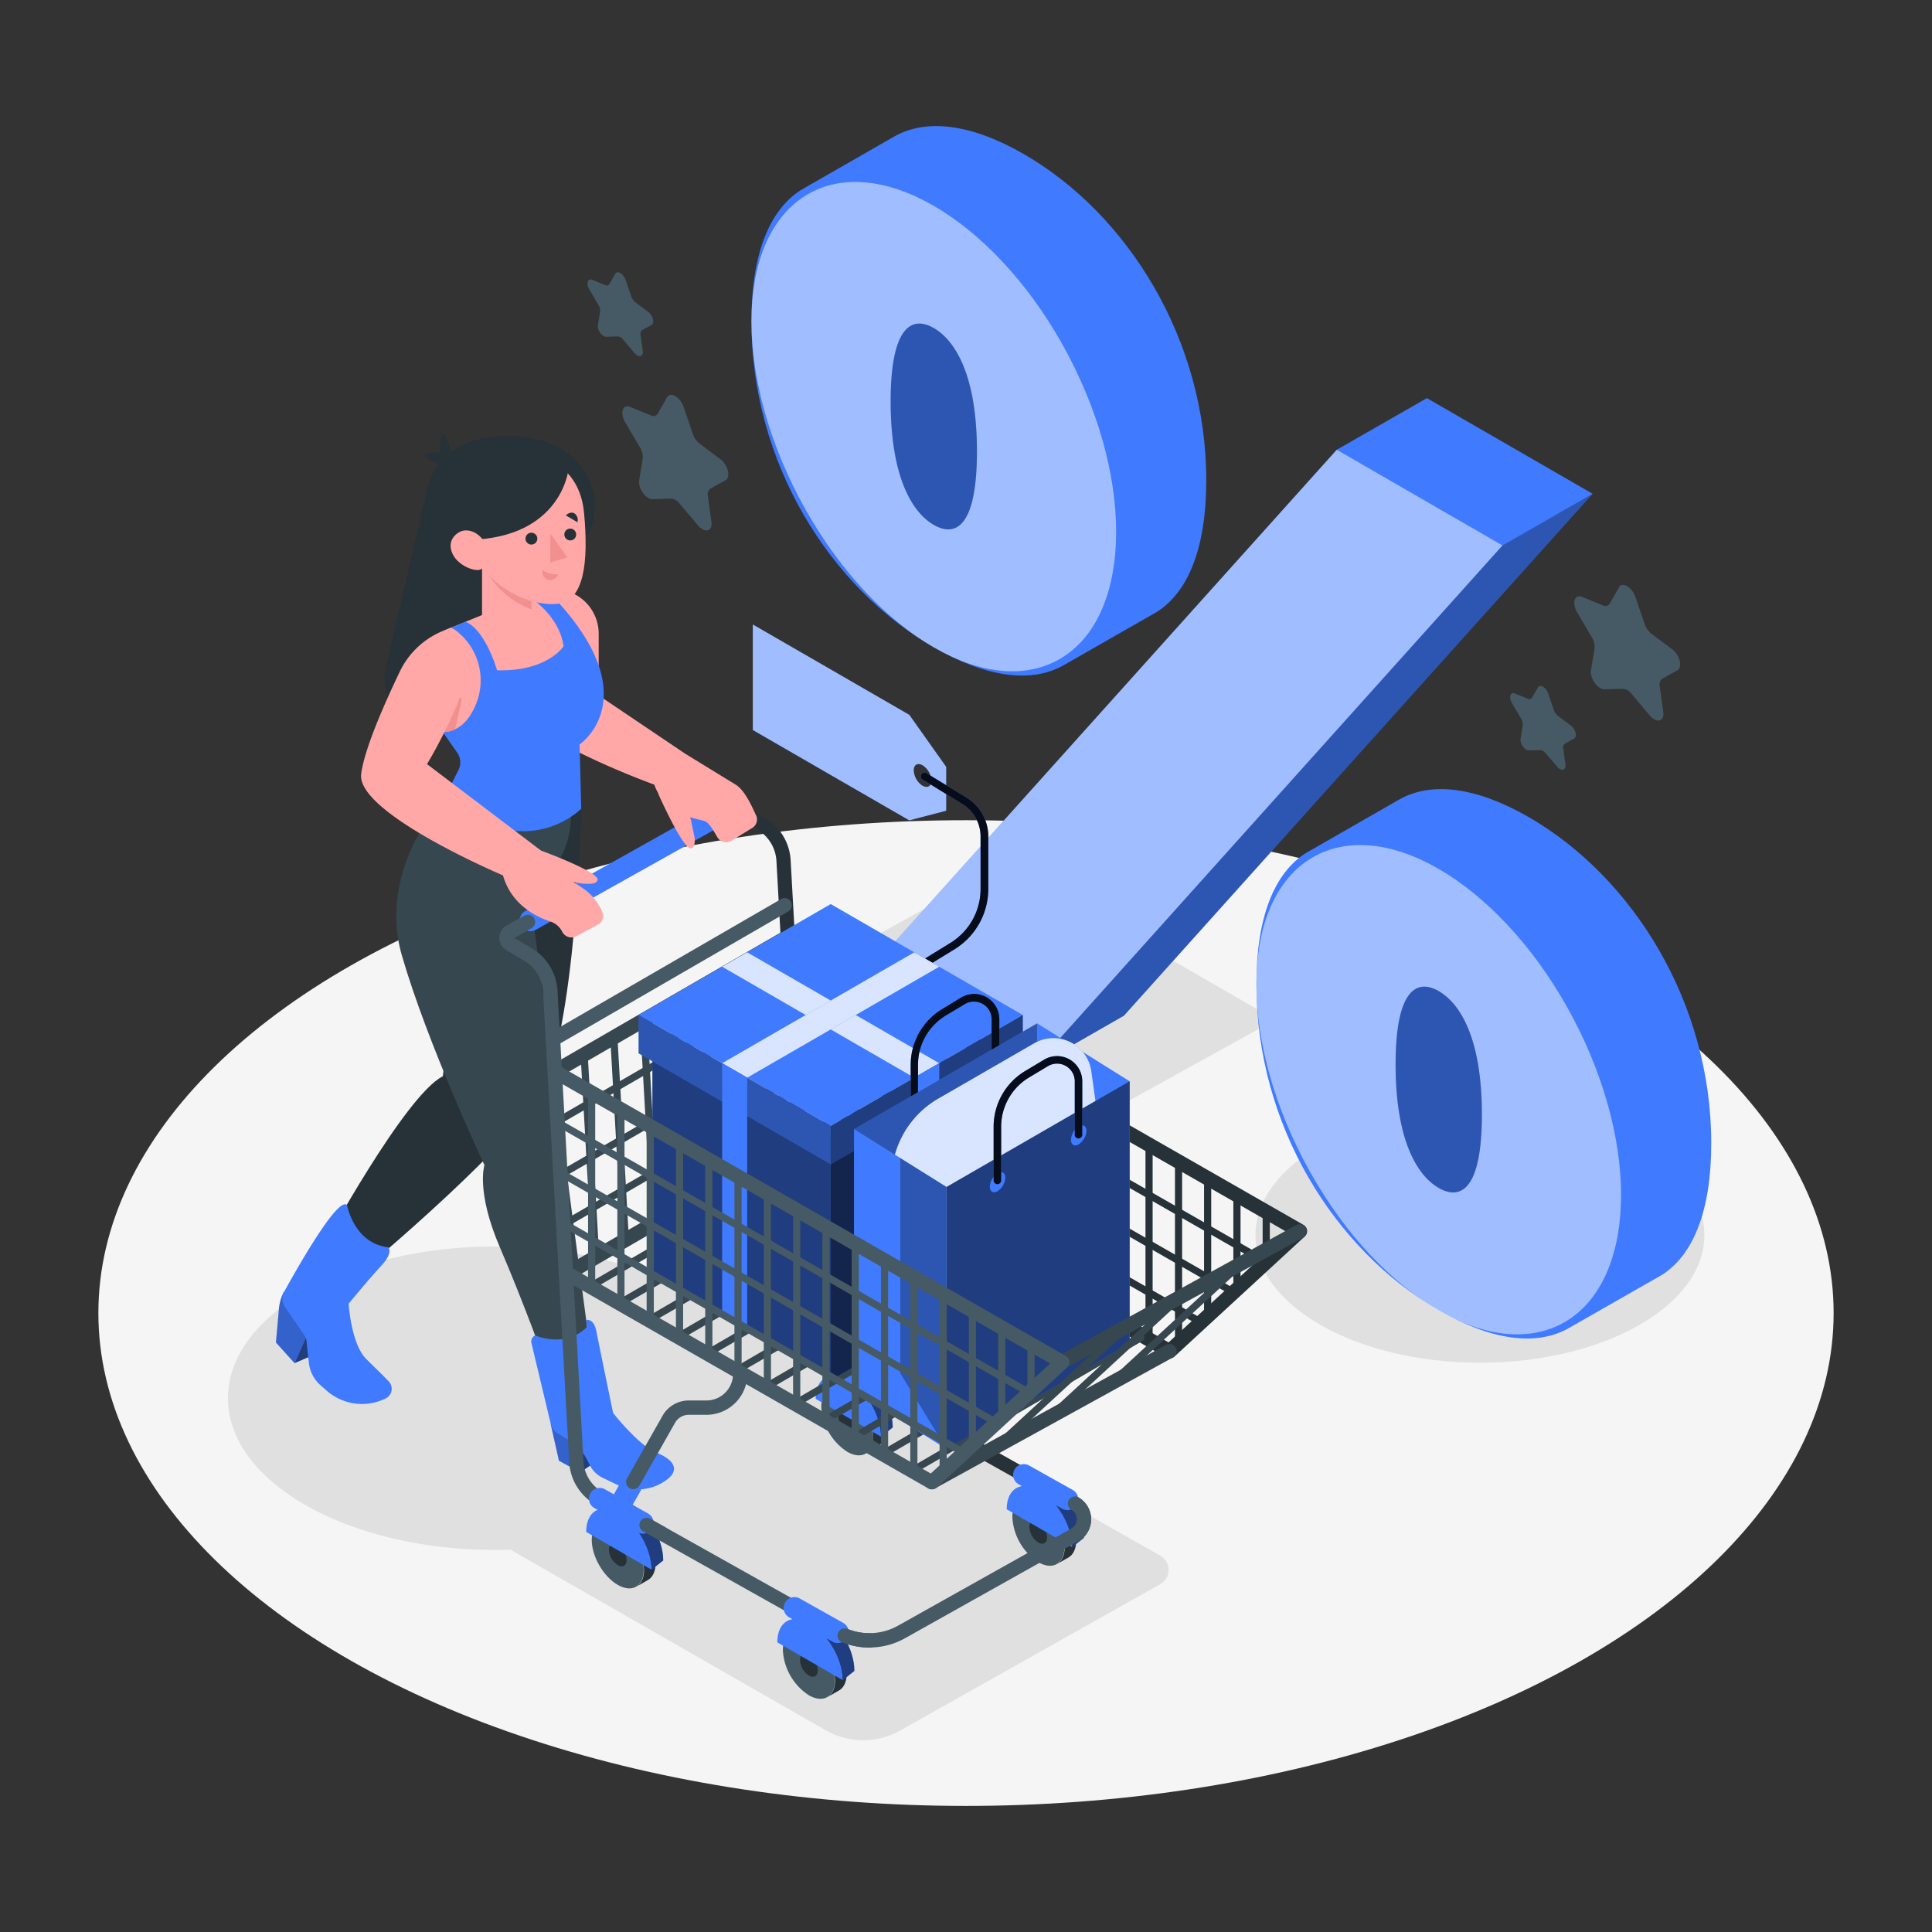 <svg xmlns="http://www.w3.org/2000/svg" viewBox="0 0 500 500"><rect x="0" y="0" width="500" height="500" fill="#333333" stroke="none"/><g id="freepik--Floor--inject-132"><ellipse cx="250" cy="339.82" rx="224.54" ry="127.55" style="fill:#f5f5f5"></ellipse></g><g id="freepik--Shadows--inject-132"><polygon points="202.84 255.35 260.24 223.59 330.05 263.9 272.66 295.66 202.84 255.35" style="fill:#e0e0e0"></polygon><ellipse cx="383" cy="319.67" rx="58.09" ry="33" style="fill:#e0e0e0"></ellipse><path d="M300.26,402.59,178.59,333.51l-1.27.74c-12.53-7.2-29.92-11.66-49.15-11.66C90,322.59,59,340.17,59,361.86S90,401.13,128.17,401.13c1.32,0,2.64,0,3.94-.07l81.57,46.73a19.51,19.51,0,0,0,19.26.08L300.24,410A4.24,4.24,0,0,0,300.26,402.59Z" style="fill:#e0e0e0"></path></g><g id="freepik--Symbol--inject-132"><path d="M312.18,124.28C312.18,88,291.89,55.42,265,39.9c-13.52-7.81-25.36-9.39-33.81-4.43h0l-22.68,13h0c-.41.23-.82.47-1.22.73l.25-.17-.37.22h0c-7.94,5.13-12.7,16.31-12.7,33.88,0,36.62,20.3,68.85,47.19,84.38,13.51,7.8,25.35,9.46,33.8,4.54L298.28,159q.39-.21.78-.45l.4-.23v0C307.42,153.2,312.18,142,312.18,124.28Z" style="fill:#407BFF"></path><ellipse cx="241.66" cy="110.4" rx="39.41" ry="68.42" transform="translate(-23.63 124.81) rotate(-27.66)" style="fill:#fff;opacity:0.5"></ellipse><path d="M252.83,116.84c0-19.63-5.58-28.71-11.17-31.94s-11.16-.58-11.16,19,5.58,28.71,11.16,31.94S252.83,136.47,252.83,116.84Z" style="fill:#407BFF"></path><path d="M252.83,116.84c0-19.63-5.58-28.71-11.17-31.94s-11.16-.58-11.16,19,5.58,28.71,11.16,31.94S252.83,136.47,252.83,116.84Z" style="opacity:0.3"></path><path d="M442.87,295.87c0-36.33-20.3-68.85-47.2-84.38-13.51-7.8-25.36-9.39-33.8-4.43h0l-22.67,13h0q-.63.33-1.23.72l.25-.16-.37.21v0c-7.94,5.12-12.7,16.3-12.7,33.87,0,36.62,20.3,68.85,47.19,84.38,13.51,7.8,25.35,9.46,33.8,4.55L429,330.58l.78-.45.4-.23v0C438.1,324.79,442.87,313.6,442.87,295.87Z" style="fill:#407BFF"></path><ellipse cx="372.34" cy="281.99" rx="39.41" ry="68.42" transform="translate(-88.36 205.1) rotate(-27.66)" style="fill:#fff;opacity:0.5"></ellipse><path d="M383.51,288.43c0-19.63-5.58-28.71-11.17-31.93s-11.16-.59-11.16,19,5.58,28.72,11.16,31.94S383.51,308.07,383.51,288.43Z" style="fill:#407BFF"></path><path d="M383.51,288.43c0-19.63-5.58-28.71-11.17-31.93s-11.16-.59-11.16,19,5.58,28.72,11.16,31.94S383.51,308.07,383.51,288.43Z" style="opacity:0.3"></path><polygon points="369.28 103.04 345.95 116.4 224.66 251.47 267.55 276.23 290.87 262.86 412.16 127.79 369.28 103.04" style="fill:#407BFF"></polygon><polygon points="388.83 141.16 267.55 276.23 290.87 262.86 412.16 127.79 388.83 141.16" style="opacity:0.3"></polygon><polygon points="345.95 116.4 388.83 141.16 267.55 276.23 224.66 251.47 345.95 116.4" style="fill:#fff;opacity:0.5"></polygon></g><g id="freepik--Stars--inject-132"><path d="M176.91,105.29l2.39,7a5.41,5.41,0,0,0,1.8,2.55l5.33,4c2,1.46,2.75,4.69,1.33,5.47l-3.86,2.11a1.92,1.92,0,0,0-.69,2l.91,6.66c.33,2.45-1.71,3-3.47.91l-4.77-5.65a3.1,3.1,0,0,0-2.22-1.29l-4.78.14c-1.75.06-3.8-2.85-3.46-4.91l.91-5.61a4.56,4.56,0,0,0-.69-2.84l-3.86-6.57c-1.42-2.42-.64-4.75,1.32-3.94l5.34,2.18a1.32,1.32,0,0,0,1.8-.47l2.38-4.2C173.5,101.27,176,102.73,176.91,105.29Z" style="fill:#455a64"></path><path d="M423.24,154.48l2.39,7a5.51,5.51,0,0,0,1.79,2.55l5.34,4c2,1.46,2.74,4.7,1.33,5.47l-3.87,2.12a1.91,1.91,0,0,0-.68,2l.91,6.66c.33,2.45-1.72,3-3.47.91l-4.77-5.66a3.12,3.12,0,0,0-2.23-1.28l-4.77.14c-1.75,0-3.8-2.85-3.47-4.91l.92-5.61A4.56,4.56,0,0,0,412,165l-3.86-6.58c-1.42-2.41-.64-4.74,1.32-3.94l5.34,2.19a1.33,1.33,0,0,0,1.8-.47L419,152C419.83,150.46,422.36,151.92,423.24,154.48Z" style="fill:#455a64"></path><path d="M400.66,179.43l1.47,4.3a3.44,3.44,0,0,0,1.11,1.58l3.3,2.46c1.22.9,1.7,2.9.82,3.38L405,192.46a1.2,1.2,0,0,0-.43,1.27l.56,4.12c.21,1.51-1.06,1.84-2.14.56l-3-3.5a1.89,1.89,0,0,0-1.38-.79l-2.95.09c-1.08,0-2.35-1.77-2.14-3l.56-3.47a2.87,2.87,0,0,0-.42-1.76l-2.39-4.06c-.88-1.5-.4-2.94.82-2.44l3.3,1.35a.82.82,0,0,0,1.11-.29l1.48-2.6C398.55,176.94,400.11,177.85,400.66,179.43Z" style="fill:#455a64"></path><path d="M161.89,72.39l1.47,4.3a3.46,3.46,0,0,0,1.12,1.58l3.3,2.46c1.21.9,1.69,2.9.82,3.38l-2.39,1.31a1.18,1.18,0,0,0-.43,1.26l.57,4.12c.2,1.52-1.06,1.85-2.15.56l-2.95-3.49a1.93,1.93,0,0,0-1.37-.8l-3,.09c-1.08,0-2.35-1.76-2.14-3l.56-3.47a2.73,2.73,0,0,0-.42-1.76l-2.39-4.07c-.88-1.49-.39-2.93.82-2.43l3.3,1.35a.82.82,0,0,0,1.11-.29l1.48-2.61C159.78,69.9,161.35,70.8,161.89,72.39Z" style="fill:#455a64"></path></g><g id="freepik--Character--inject-132"><path d="M150.45,209.32s-1.34,58.58-10.9,74.19-49.31,48.37-49.31,48.37l-6.75-9.07s21.36-39.43,31.13-44.28L122.26,209Z" style="fill:#263238"></path><polygon points="76.22 352.77 81.46 350.52 79.19 346.2 76.22 352.77" style="fill:#407BFF"></polygon><path d="M73.51,334.24h0a11.86,11.86,0,0,0-1.32,4.47l-.78,8.73,4.81,5.33,3-6.57Z" style="fill:#407BFF"></path><polygon points="76.22 352.77 81.46 350.52 79.19 346.2 76.22 352.77" style="opacity:0.5;mix-blend-mode:overlay"></polygon><path d="M73.51,334.24h0a11.86,11.86,0,0,0-1.32,4.47l-.78,8.73,4.81,5.33,3-6.57Z" style="opacity:0.2;mix-blend-mode:overlay"></path><path d="M89.81,311.88s1.78,9.94,10.73,10.93c0,0,1.24,1.44-1.77,4.65s-8.53,9.92-8.53,9.92.57,10.46,4.63,14.41c2,2,4.11,4,5.69,5.66a2.79,2.79,0,0,1-.75,4.47h0a13.86,13.86,0,0,1-15.25-2l-1.63-1.43a9.07,9.07,0,0,1-3-5.85l-.7-6.42-5.49-8a3.76,3.76,0,0,1-.19-3.93C77,328,87.51,309.48,89.81,311.88Z" style="fill:#407BFF"></path><path d="M115.58,205.48S97.4,224.38,104,247.25s21.37,54.28,21.37,54.28-2.23,6.81,4,21.28,12,30.58,12,30.58,6,3.41,11.56-2.53L137.1,231.39s12.08-8.47,10.5-22.53Z" style="fill:#37474f"></path><polygon points="142.5 368.49 144.66 378.05 150.12 381.02 149.91 374.05 142.5 368.49" style="fill:#407BFF"></polygon><polygon points="142.5 368.49 144.66 378.05 150.12 381.02 149.91 374.05 142.5 368.49" style="opacity:0.2"></polygon><polygon points="150.12 381.02 152.87 379.21 149.91 374.05 150.12 381.02" style="fill:#407BFF"></polygon><polygon points="150.12 381.02 152.87 379.21 149.91 374.05 150.12 381.02" style="opacity:0.5"></polygon><path d="M138.47,345.58s7.69,3.52,13.47-2.17l-.26-1.8s2-.59,2.68,3,4.31,21.05,4.31,21.05S165.22,374.09,170,376s5.75,4.59,2.61,6.92l-.09.07a12.49,12.49,0,0,1-12.85,1.23l-3.71-1.77a7.21,7.21,0,0,1-3.35-3.35l-.45-.93a13.25,13.25,0,0,0-5.12-5.6l-2.74-1.64a3.87,3.87,0,0,1-1.76-2.4l-5-20.92a1.76,1.76,0,0,1,.94-2Z" style="fill:#407BFF"></path><path d="M144.32,278.73a1.86,1.86,0,0,1-.93-3.47L203,240.78a1.86,1.86,0,1,1,1.86,3.22l-59.57,34.48A1.93,1.93,0,0,1,144.32,278.73Z" style="fill:#37474f"></path><path d="M147.2,331.23a1.83,1.83,0,0,1-1.6-.93,1.86,1.86,0,0,1,.67-2.54l59.57-34.47a1.85,1.85,0,1,1,1.86,3.21L148.13,331A1.83,1.83,0,0,1,147.2,331.23Z" style="fill:#37474f"></path><path d="M144.11,291.24a.91.91,0,0,1-.8-.46.92.92,0,0,1,.34-1.27l60-34.72a.93.93,0,1,1,.93,1.61l-60,34.72A1,1,0,0,1,144.11,291.24Z" style="fill:#37474f"></path><path d="M145.8,304.54a.93.93,0,0,1-.47-1.73l60-34.72a.93.93,0,0,1,.93,1.61l-60,34.72A.93.93,0,0,1,145.8,304.54Z" style="fill:#37474f"></path><path d="M145.8,317.9a.93.93,0,0,1-.47-1.73l60-34.72a.93.93,0,0,1,.93,1.61l-60,34.72A.93.93,0,0,1,145.8,317.9Z" style="fill:#37474f"></path><path d="M200.28,300.08a.93.93,0,0,1-.93-.88l-3-52.93a.93.93,0,0,1,1.86-.11l3,52.94a.94.94,0,0,1-.88,1Z" style="fill:#37474f"></path><path d="M192.6,304.55a.93.93,0,0,1-.93-.87l-3-52.94a.93.93,0,1,1,1.85-.1l3,52.93a.92.92,0,0,1-.87,1Z" style="fill:#37474f"></path><path d="M184.91,309a.92.92,0,0,1-.92-.88l-3-52.93a.92.92,0,0,1,.87-1,.93.93,0,0,1,1,.87l3,52.94a.93.93,0,0,1-.87,1Z" style="fill:#37474f"></path><path d="M177.23,313.5a.93.93,0,0,1-.93-.87l-3-52.94a.93.93,0,1,1,1.85-.1l3,52.93a.93.93,0,0,1-.88,1Z" style="fill:#37474f"></path><path d="M169.55,318a.94.94,0,0,1-.93-.88l-3-52.94a.93.93,0,1,1,1.86-.1l3,52.94a.94.94,0,0,1-.88,1Z" style="fill:#37474f"></path><path d="M161.87,322.45a.93.93,0,0,1-.93-.88l-3-52.93a.93.93,0,0,1,1.86-.11l3,52.94a.93.93,0,0,1-.87,1Z" style="fill:#37474f"></path><path d="M154.18,326.93a.94.94,0,0,1-.92-.88l-3-52.94a.93.93,0,1,1,1.85-.1l3,52.94a.91.91,0,0,1-.87,1Z" style="fill:#37474f"></path><path d="M235.32,185l-40.48-23.37v27.3l40.48,23.37,9.54-2.49V198.46Zm3.45,18.38a5.1,5.1,0,0,1-2.3-4c0-1.47,1-2.06,2.3-1.33a5.07,5.07,0,0,1,2.3,4C241.07,203.48,240,204.07,238.77,203.34Z" style="fill:#407BFF"></path><path d="M235.32,185l-40.48-23.37v27.3l40.48,23.37,9.54-2.49V198.46Zm3.45,18.38a5.1,5.1,0,0,1-2.3-4c0-1.47,1-2.06,2.3-1.33a5.07,5.07,0,0,1,2.3,4C241.07,203.48,240,204.07,238.77,203.34Z" style="fill:#fff;opacity:0.5"></path><path d="M239.2,250.31a1,1,0,0,1-.51-1.81L246,244a16.4,16.4,0,0,0,7.77-13.88V216.45a9.85,9.85,0,0,0-4.68-8.35L239,201.89a1,1,0,1,1,1-1.66l10.16,6.21a11.81,11.81,0,0,1,5.61,10v13.67a18.36,18.36,0,0,1-8.7,15.54l-7.34,4.5A1,1,0,0,1,239.2,250.31Z" style="fill:#407BFF"></path><path d="M239.2,250.31a1,1,0,0,1-.51-1.81L246,244a16.4,16.4,0,0,0,7.77-13.88V216.45a9.85,9.85,0,0,0-4.68-8.35L239,201.89a1,1,0,1,1,1-1.66l10.16,6.21a11.81,11.81,0,0,1,5.61,10v13.67a18.36,18.36,0,0,1-8.7,15.54l-7.34,4.5A1,1,0,0,1,239.2,250.31Z" style="opacity:0.9"></path><path d="M226,371.85c0,4.29-3,6-6.72,3.88a14.85,14.85,0,0,1-6.73-11.65c0-4.29,3-6,6.73-3.88A14.87,14.87,0,0,1,226,371.85Z" style="fill:#455a64"></path><path d="M221.56,369.29c0,1.46-1,2.06-2.29,1.33a5.1,5.1,0,0,1-2.3-4c0-1.47,1-2.06,2.3-1.33A5.08,5.08,0,0,1,221.56,369.29Z" style="fill:#263238"></path><path d="M229.06,370.08a14.88,14.88,0,0,0-6.73-11.66c-2.65-1.53-4.93-1.07-6,.87a6.09,6.09,0,0,1,3,.91A14.87,14.87,0,0,1,226,371.85c0,2.12-.74,3.61-1.93,4.32l2.93-1.68h0C228.26,373.81,229.06,372.28,229.06,370.08Z" style="fill:#263238"></path><path d="M219.56,357.14c-4.68-2.71-8.47-.52-8.47,4.88L228,371.8C228,366.4,224.23,359.84,219.56,357.14Z" style="fill:#407BFF"></path><path d="M222.6,354.76c-3.44-2-6.39-1.32-7.72,1.3a7,7,0,0,1,4.68,1.08c4.67,2.7,8.47,9.26,8.47,14.66l3-2.37C231.07,364,227.28,357.46,222.6,354.76Z" style="fill:#407BFF"></path><path d="M222.6,354.76c-3.44-2-6.39-1.32-7.72,1.3a7,7,0,0,1,4.68,1.08c4.67,2.7,8.47,9.26,8.47,14.66l3-2.37C231.07,364,227.28,357.46,222.6,354.76Z" style="opacity:0.5"></path><path d="M275.46,400.43c0,4.29-3,6-6.73,3.88A14.85,14.85,0,0,1,262,392.66c0-4.29,3-6,6.73-3.88A14.88,14.88,0,0,1,275.46,400.43Z" style="fill:#455a64"></path><path d="M271,397.87c0,1.46-1,2.06-2.3,1.33a5.1,5.1,0,0,1-2.3-4c0-1.47,1-2.06,2.3-1.33A5.07,5.07,0,0,1,271,397.87Z" style="fill:#263238"></path><path d="M278.52,398.66A14.9,14.9,0,0,0,271.8,387c-2.65-1.53-4.94-1.07-6,.87a6.09,6.09,0,0,1,3,.91,14.88,14.88,0,0,1,6.73,11.65c0,2.12-.74,3.61-1.93,4.32l2.92-1.68h0C277.72,402.39,278.52,400.86,278.52,398.66Z" style="fill:#263238"></path><path d="M269,385.72c-4.68-2.71-8.47-.52-8.47,4.88l16.94,9.78C277.49,395,273.7,388.42,269,385.72Z" style="fill:#407BFF"></path><path d="M272.06,383.34c-3.43-2-6.39-1.32-7.71,1.3a6.92,6.92,0,0,1,4.67,1.08c4.68,2.7,8.47,9.26,8.47,14.66l3-2.37C280.53,392.6,276.74,386,272.06,383.34Z" style="fill:#407BFF"></path><path d="M272.06,383.34c-3.43-2-6.39-1.32-7.71,1.3a6.92,6.92,0,0,1,4.67,1.08c4.68,2.7,8.47,9.26,8.47,14.66l3-2.37C280.53,392.6,276.74,386,272.06,383.34Z" style="opacity:0.5"></path><path d="M216.06,434.86c0,4.29-3,6-6.72,3.88a14.85,14.85,0,0,1-6.73-11.65c0-4.29,3-6,6.73-3.88A14.87,14.87,0,0,1,216.06,434.86Z" style="fill:#455a64"></path><path d="M211.63,432.3c0,1.47-1,2.06-2.29,1.33a5.1,5.1,0,0,1-2.3-4c0-1.47,1-2.06,2.3-1.33A5.12,5.12,0,0,1,211.63,432.3Z" style="fill:#263238"></path><path d="M219.13,433.09a14.85,14.85,0,0,0-6.73-11.65c-2.65-1.53-4.93-1.08-6,.86a6.09,6.09,0,0,1,3,.91,14.87,14.87,0,0,1,6.72,11.65c0,2.12-.74,3.61-1.93,4.33l2.93-1.69h0C218.33,436.82,219.13,435.29,219.13,433.09Z" style="fill:#263238"></path><path d="M209.63,420.15c-4.68-2.7-8.47-.51-8.47,4.89l16.94,9.78C218.1,429.41,214.31,422.85,209.63,420.15Z" style="fill:#407BFF"></path><path d="M212.67,417.77c-3.44-2-6.39-1.32-7.72,1.31a6.88,6.88,0,0,1,4.68,1.07c4.68,2.7,8.47,9.26,8.47,14.67l3-2.38C221.14,427,217.35,420.47,212.67,417.77Z" style="fill:#407BFF"></path><path d="M212.67,417.77c-3.44-2-6.39-1.32-7.72,1.31a6.88,6.88,0,0,1,4.68,1.07c4.68,2.7,8.47,9.26,8.47,14.67l3-2.38C221.14,427,217.35,420.47,212.67,417.77Z" style="opacity:0.5"></path><path d="M278.15,399.07a1.86,1.86,0,0,1-.91-3.48,2.8,2.8,0,0,0,0-4.88L214.6,355.56a13.45,13.45,0,0,1-6.88-11L200.94,222.8a10.09,10.09,0,0,0-5-8.14l-4.38-2.56a3.89,3.89,0,0,0-3.85,0l-3.68,2.05a1.86,1.86,0,0,1-1.81-3.24l3.67-2a7.57,7.57,0,0,1,7.54.07l4.38,2.56a13.74,13.74,0,0,1,6.81,11.13l6.78,121.73a9.76,9.76,0,0,0,5,8l62.64,35.15a6.51,6.51,0,0,1,0,11.36A1.88,1.88,0,0,1,278.15,399.07Z" style="fill:#263238"></path><path d="M225.76,362.48a2.8,2.8,0,0,1-1.36-.36l-11.27-6.32a2.78,2.78,0,0,1,2.72-4.86l11.27,6.32a2.79,2.79,0,0,1-1.36,5.22Z" style="fill:#407BFF"></path><path d="M230.66,364.3a1.88,1.88,0,0,1-.91-.24l-3.93-2.21a1.86,1.86,0,0,1,1.81-3.24l3.94,2.21a1.86,1.86,0,0,1-.91,3.48Z" style="fill:#253239"></path><path d="M276.25,390.81a2.69,2.69,0,0,1-1.36-.36l-11.27-6.32a2.78,2.78,0,0,1,2.72-4.86l11.28,6.33a2.78,2.78,0,0,1-1.37,5.21Z" style="fill:#407BFF"></path><path d="M278.15,399.07a1.86,1.86,0,0,1-.91-3.48,2.8,2.8,0,0,0,0-4.88,1.86,1.86,0,0,1,1.82-3.24,6.51,6.51,0,0,1,0,11.36A1.88,1.88,0,0,1,278.15,399.07Z" style="fill:#455a64"></path><ellipse cx="159.87" cy="402.39" rx="5.49" ry="9.51" transform="translate(-179.78 133.85) rotate(-30)" style="fill:#455a64"></ellipse><path d="M162.17,403.72c0,1.47-1,2.06-2.3,1.33a5.09,5.09,0,0,1-2.29-4c0-1.47,1-2.06,2.29-1.33A5.1,5.1,0,0,1,162.17,403.72Z" style="fill:#263238"></path><path d="M169.67,404.51a14.88,14.88,0,0,0-6.73-11.65c-2.65-1.53-4.94-1.08-6,.86a6.06,6.06,0,0,1,3,.91,14.85,14.85,0,0,1,6.73,11.65c0,2.12-.74,3.61-1.93,4.33l2.92-1.69h0C168.87,408.24,169.67,406.71,169.67,404.51Z" style="fill:#263238"></path><path d="M160.16,391.57c-4.67-2.7-8.46-.51-8.46,4.89l16.93,9.78C168.63,400.83,164.84,394.27,160.16,391.57Z" style="fill:#407BFF"></path><path d="M163.2,389.19c-3.43-2-6.38-1.32-7.71,1.31a6.84,6.84,0,0,1,4.67,1.07c4.68,2.7,8.47,9.26,8.47,14.67l3-2.38C171.67,398.46,167.88,391.89,163.2,389.19Z" style="fill:#407BFF"></path><path d="M163.2,389.19c-3.43-2-6.38-1.32-7.71,1.31a6.84,6.84,0,0,1,4.67,1.07c4.68,2.7,8.47,9.26,8.47,14.67l3-2.38C171.67,398.46,167.88,391.89,163.2,389.19Z" style="opacity:0.5"></path><path d="M225,426.37a18.83,18.83,0,0,1-9.2-2.38l-61.6-34.57a13.45,13.45,0,0,1-6.88-11l-6.78-121.73a10.06,10.06,0,0,0-5-8.13L131,245.85a3.61,3.61,0,0,1,.06-6.27l51.2-28.7a1.86,1.86,0,1,1,1.81,3.24l-51,28.62,4.41,2.58a13.78,13.78,0,0,1,6.81,11.14L151,378.18a9.75,9.75,0,0,0,5,8l61.61,34.57a15.18,15.18,0,0,0,14.75,0l44.88-25.16a1.86,1.86,0,1,1,1.82,3.24L234.17,424A18.76,18.76,0,0,1,225,426.37Z" style="fill:#455a64"></path><path d="M166.37,396.91a2.73,2.73,0,0,1-1.37-.36l-11.27-6.32a2.79,2.79,0,0,1,2.73-4.86l11.27,6.33a2.78,2.78,0,0,1-1.36,5.21Z" style="fill:#407BFF"></path><path d="M216.86,425.24a2.78,2.78,0,0,1-1.36-.35l-11.28-6.33A2.79,2.79,0,0,1,207,413.7L218.22,420a2.78,2.78,0,0,1-1.36,5.21Z" style="fill:#407BFF"></path><path d="M225,426.39h0a18.78,18.78,0,0,1-7-1.35,1.86,1.86,0,1,1,1.38-3.45,15,15,0,0,0,5.61,1.09,1.86,1.86,0,1,1,0,3.71Z" style="fill:#455a64"></path><path d="M161.14,391.15a2.78,2.78,0,0,1-2.42-4.16l2.06-3.64a2.79,2.79,0,1,1,4.85,2.75l-2.07,3.64A2.78,2.78,0,0,1,161.14,391.15Z" style="fill:#407BFF"></path><path d="M163.88,385.39a1.79,1.79,0,0,1-.91-.25,1.85,1.85,0,0,1-.7-2.53l9.2-16.22a7.8,7.8,0,0,1,6.79-3.95h4.57a6.89,6.89,0,0,0,6.88-6.88,1.86,1.86,0,1,1,3.71,0,10.6,10.6,0,0,1-10.59,10.59h-4.57a4.09,4.09,0,0,0-3.56,2.07l-9.2,16.22A1.85,1.85,0,0,1,163.88,385.39Z" style="fill:#455a64"></path><path d="M143.08,270.86a1.86,1.86,0,0,1-.94-3.46l60-34.72a1.85,1.85,0,1,1,1.86,3.21l-60,34.72A1.82,1.82,0,0,1,143.08,270.86Z" style="fill:#455a64"></path><path d="M171.27,398.73a1.88,1.88,0,0,1-.91-.24l-3.94-2.21a1.85,1.85,0,1,1,1.82-3.23l3.94,2.2a1.86,1.86,0,0,1-.91,3.48Z" style="fill:#455a64"></path><path d="M214,300a.93.93,0,0,1-.93-.93V248.66a.93.93,0,1,1,1.85,0v50.43A.93.93,0,0,1,214,300Z" style="fill:#263238"></path><path d="M221.57,304.35a.93.93,0,0,1-.93-.93V253a.93.93,0,1,1,1.85,0v50.43A.93.93,0,0,1,221.57,304.35Z" style="fill:#263238"></path><path d="M229.15,308.67a.92.92,0,0,1-.93-.93V257.31a.93.93,0,0,1,1.86,0v50.43A.93.93,0,0,1,229.15,308.67Z" style="fill:#263238"></path><path d="M236.73,313a.93.93,0,0,1-.93-.93V261.64a.93.93,0,1,1,1.86,0v50.43A.93.93,0,0,1,236.73,313Z" style="fill:#263238"></path><path d="M244.31,317.32a.93.93,0,0,1-.93-.93V266a.93.93,0,0,1,1.86,0v50.43A.93.93,0,0,1,244.31,317.32Z" style="fill:#263238"></path><path d="M251.89,321.65a.93.93,0,0,1-.93-.93V270.29a.93.93,0,1,1,1.86,0v50.43A.93.93,0,0,1,251.89,321.65Z" style="fill:#263238"></path><path d="M259.47,326a.93.93,0,0,1-.93-.93V274.61a.93.93,0,0,1,1.86,0V325A.93.93,0,0,1,259.47,326Z" style="fill:#263238"></path><path d="M267.05,330.3a.93.93,0,0,1-.93-.93V278.94a.93.93,0,0,1,1.86,0v50.43A.93.93,0,0,1,267.05,330.3Z" style="fill:#263238"></path><path d="M274.63,334.62a.93.93,0,0,1-.93-.93V283.26a.93.93,0,0,1,1.86,0v50.43A.93.93,0,0,1,274.63,334.62Z" style="fill:#263238"></path><path d="M282.21,339a.93.93,0,0,1-.93-.93V287.59a.93.93,0,1,1,1.86,0V338A.93.93,0,0,1,282.21,339Z" style="fill:#263238"></path><path d="M289.79,343.27a.93.93,0,0,1-.93-.93V291.91a.93.93,0,0,1,1.86,0v50.43A.92.92,0,0,1,289.79,343.27Z" style="fill:#263238"></path><path d="M297.37,347.6a.93.93,0,0,1-.92-.93V296.24a.93.93,0,1,1,1.85,0v50.43A.93.93,0,0,1,297.37,347.6Z" style="fill:#263238"></path><path d="M305,347.6a.93.93,0,0,1-.92-.93V300.56a.93.93,0,1,1,1.85,0v46.11A.93.93,0,0,1,305,347.6Z" style="fill:#263238"></path><path d="M312.54,341.1a.92.92,0,0,1-.93-.92V304.89a.93.93,0,1,1,1.85,0v35.29A.92.92,0,0,1,312.54,341.1Z" style="fill:#263238"></path><path d="M320.12,333.56a.93.93,0,0,1-.93-.93V309.21a.93.93,0,0,1,1.86,0v23.42A.93.93,0,0,1,320.12,333.56Z" style="fill:#263238"></path><path d="M327.7,326.73a.93.93,0,0,1-.93-.93V313.54a.93.93,0,0,1,1.86,0V325.8A.93.93,0,0,1,327.7,326.73Z" style="fill:#263238"></path><path d="M327.74,327.59a.84.84,0,0,1-.46-.13L203.92,256.79a.93.93,0,1,1,.92-1.61L328.2,325.85a.93.93,0,0,1,.34,1.27A.92.92,0,0,1,327.74,327.59Z" style="fill:#263238"></path><path d="M319,335.2a1,1,0,0,1-.46-.12L205.35,270.23A.92.92,0,0,1,205,269a.93.93,0,0,1,1.27-.35l113.18,64.85a.92.92,0,0,1-.46,1.73Z" style="fill:#263238"></path><path d="M310.9,343.19a.89.89,0,0,1-.46-.13L206.08,283.27a.93.93,0,0,1-.35-1.27.94.94,0,0,1,1.27-.34l104.37,59.79a.94.94,0,0,1,.34,1.27A.92.92,0,0,1,310.9,343.19Z" style="fill:#263238"></path><path d="M302.69,351.56a1.83,1.83,0,0,1-.93-.25L207.1,297.08a1.86,1.86,0,0,1,1.85-3.23l93.48,53.56L333.31,319l-128.46-73.6a1.86,1.86,0,0,1,1.85-3.22L337.36,317a1.89,1.89,0,0,1,.92,1.41,1.86,1.86,0,0,1-.59,1.57l-33.75,31.1A1.86,1.86,0,0,1,302.69,351.56Z" style="fill:#263238"></path><path d="M154,333.14a.91.91,0,0,1-.8-.46.92.92,0,0,1,.34-1.27l57.71-33.55a.93.93,0,1,1,.93,1.61L154.51,333A1,1,0,0,1,154,333.14Z" style="fill:#37474f"></path><path d="M161.62,337.47a.93.93,0,0,1-.8-.46.92.92,0,0,1,.34-1.27l57.71-33.55a.93.93,0,1,1,.93,1.6l-57.71,33.55A.9.9,0,0,1,161.62,337.47Z" style="fill:#37474f"></path><path d="M169.21,341.79a.93.93,0,0,1-.47-1.73l57.71-33.55a.93.93,0,0,1,.93,1.61l-57.71,33.55A1,1,0,0,1,169.21,341.79Z" style="fill:#37474f"></path><path d="M176.79,346.12a1,1,0,0,1-.81-.46.94.94,0,0,1,.34-1.27L234,310.84a.93.93,0,1,1,.93,1.6L177.25,346A.87.87,0,0,1,176.79,346.12Z" style="fill:#37474f"></path><path d="M184.37,350.44a.93.93,0,0,1-.47-1.73l57.71-33.55a.93.93,0,0,1,.94,1.61l-57.72,33.55A.93.93,0,0,1,184.37,350.44Z" style="fill:#37474f"></path><path d="M192,354.77a1,1,0,0,1-.81-.46.94.94,0,0,1,.34-1.27l57.71-33.55a.93.93,0,1,1,.94,1.6l-57.72,33.55A.84.84,0,0,1,192,354.77Z" style="fill:#37474f"></path><path d="M199.53,359.09a.91.91,0,0,1-.8-.46.93.93,0,0,1,.33-1.27l57.71-33.55a.92.92,0,0,1,1.27.34.93.93,0,0,1-.33,1.27L200,359A.93.93,0,0,1,199.53,359.09Z" style="fill:#37474f"></path><path d="M207.11,363.42a.93.93,0,0,1-.47-1.73l57.71-33.55a.93.93,0,0,1,.94,1.6l-57.71,33.55A.9.9,0,0,1,207.11,363.42Z" style="fill:#37474f"></path><path d="M214.69,367.74a.91.91,0,0,1-.8-.46.93.93,0,0,1,.33-1.27l57.72-33.55a.92.92,0,0,1,1.27.34.94.94,0,0,1-.34,1.27l-57.71,33.55A1,1,0,0,1,214.69,367.74Z" style="fill:#37474f"></path><path d="M222.27,372.07a.93.93,0,0,1-.47-1.73l57.72-33.55a.93.93,0,0,1,1.27.33.94.94,0,0,1-.34,1.27l-57.71,33.55A.9.9,0,0,1,222.27,372.07Z" style="fill:#37474f"></path><path d="M229.85,376.39a.91.91,0,0,1-.8-.46.92.92,0,0,1,.34-1.27l57.71-33.55a.93.93,0,1,1,.93,1.61l-57.71,33.55A1,1,0,0,1,229.85,376.39Z" style="fill:#37474f"></path><path d="M237.43,380.72a.93.93,0,0,1-.8-.46A.92.92,0,0,1,237,379l57.71-33.55a.93.93,0,1,1,.93,1.6L237.9,380.59A.9.9,0,0,1,237.43,380.72Z" style="fill:#37474f"></path><polygon points="214.99 357.2 168.85 330.57 168.85 267.32 214.99 293.96 214.99 357.2" style="fill:#407BFF"></polygon><polygon points="214.99 357.2 214.99 293.96 261.12 267.32 261.12 330.57 214.99 357.2" style="fill:#407BFF"></polygon><polygon points="214.99 357.2 168.85 330.57 168.85 267.32 214.99 293.96 214.99 357.2" style="opacity:0.5"></polygon><polygon points="214.99 357.2 214.99 293.96 261.12 267.32 261.12 330.57 214.99 357.2" style="opacity:0.7"></polygon><polygon points="214.99 291.38 165.27 262.68 214.99 233.97 264.7 262.68 214.99 291.38" style="fill:#407BFF"></polygon><polygon points="186.89 250.19 236.61 278.9 243.08 275.16 193.37 246.46 186.89 250.19" style="fill:#407BFF"></polygon><polygon points="186.89 250.19 236.61 278.9 243.08 275.16 193.37 246.46 186.89 250.19" style="fill:#fff;opacity:0.8"></polygon><polygon points="243.08 250.19 193.37 278.9 186.89 275.16 236.61 246.46 243.08 250.19" style="fill:#407BFF"></polygon><polygon points="243.08 250.19 193.37 278.9 186.89 275.16 236.61 246.46 243.08 250.19" style="fill:#fff;opacity:0.8"></polygon><polygon points="214.99 301.31 165.27 272.6 165.27 262.68 214.99 291.38 214.99 301.31" style="fill:#407BFF"></polygon><polygon points="214.99 301.31 214.99 291.38 264.7 262.68 264.7 272.61 214.99 301.31" style="fill:#407BFF"></polygon><polygon points="214.99 301.31 165.27 272.6 165.27 262.68 214.99 291.38 214.99 301.31" style="opacity:0.3"></polygon><polygon points="214.99 301.31 214.99 291.38 264.7 262.68 264.7 272.61 214.99 301.31" style="opacity:0.5"></polygon><polygon points="193.37 344.76 186.89 341.05 186.89 275.16 193.37 278.9 193.37 344.76" style="fill:#407BFF"></polygon><polygon points="236.61 344.76 243.08 341.05 243.08 275.16 236.61 278.9 236.61 344.76" style="fill:#407BFF"></polygon><path d="M238.71,288.74a4.44,4.44,0,0,1-2,3.49c-1.11.65-2,.12-2-1.16a4.49,4.49,0,0,1,2-3.5C237.81,286.93,238.71,287.45,238.71,288.74Z" style="fill:#407BFF"></path><path d="M259.7,276.62a4.46,4.46,0,0,1-2,3.49c-1.12.64-2,.12-2-1.16a4.46,4.46,0,0,1,2-3.5C258.8,274.81,259.7,275.33,259.7,276.62Z" style="fill:#407BFF"></path><path d="M236.69,290.43a1,1,0,0,1-1-1V275.51a16.83,16.83,0,0,1,8.12-14.35l4.92-3a6.53,6.53,0,0,1,9.9,5.6v13.52a1,1,0,1,1-2,0V263.81a4.58,4.58,0,0,0-6.94-3.93l-4.92,2.95a14.88,14.88,0,0,0-7.19,12.68v13.95A1,1,0,0,1,236.69,290.43Z" style="fill:#407BFF"></path><path d="M236.69,290.43a1,1,0,0,1-1-1V275.51a16.83,16.83,0,0,1,8.12-14.35l4.92-3a6.53,6.53,0,0,1,9.9,5.6v13.52a1,1,0,1,1-2,0V263.81a4.58,4.58,0,0,0-6.94-3.93l-4.92,2.95a14.88,14.88,0,0,0-7.19,12.68v13.95A1,1,0,0,1,236.69,290.43Z" style="opacity:0.9"></path><polygon points="268.41 264.85 292.34 279.83 292.34 347.65 268.41 332.67 268.41 264.85" style="fill:#407BFF"></polygon><polygon points="221.02 360.03 221.02 292.21 268.41 264.85 268.41 332.67 221.02 360.03" style="fill:#407BFF"></polygon><polygon points="221.02 360.03 221.02 292.21 268.41 264.85 268.41 332.67 221.02 360.03" style="opacity:0.3"></polygon><path d="M224.45,340l6.62-38.78a24.27,24.27,0,0,1,11.77-16.9L267.67,270a9.9,9.9,0,0,1,14.75,7.2L289,323.9a24.78,24.78,0,0,1-20.29,27.86L241,356.56A14.35,14.35,0,0,1,224.45,340Z" style="fill:#407BFF"></path><path d="M224.45,340l6.62-38.78a24.27,24.27,0,0,1,11.77-16.9L267.67,270a9.9,9.9,0,0,1,14.75,7.2L289,323.9a24.78,24.78,0,0,1-20.29,27.86L241,356.56A14.35,14.35,0,0,1,224.45,340Z" style="fill:#fff;opacity:0.8"></path><polygon points="244.96 375.01 244.96 307.19 292.34 279.83 292.34 347.65 244.96 375.01" style="fill:#407BFF"></polygon><polygon points="244.96 375.01 244.96 307.19 292.34 279.83 292.34 347.65 244.96 375.01" style="opacity:0.5"></polygon><polygon points="221.02 292.21 244.96 307.19 244.96 375.01 221.02 360.03 221.02 292.21" style="fill:#407BFF"></polygon><polygon points="232.99 355.4 232.99 299.71 244.96 307.19 244.96 375.01 232.99 355.4" style="opacity:0.3"></polygon><path d="M260.17,304.78a4.46,4.46,0,0,1-2,3.5c-1.11.64-2,.12-2-1.17a4.44,4.44,0,0,1,2-3.49C259.27,303,260.17,303.5,260.17,304.78Z" style="fill:#407BFF"></path><path d="M281.17,292.66a4.45,4.45,0,0,1-2,3.49c-1.12.65-2,.13-2-1.16a4.43,4.43,0,0,1,2-3.49C280.26,290.85,281.17,291.38,281.17,292.66Z" style="fill:#407BFF"></path><path d="M258.15,306.47a1,1,0,0,1-1-1V291.56a16.82,16.82,0,0,1,8.13-14.36l4.92-2.95a6.53,6.53,0,0,1,9.89,5.6v13.53a1,1,0,1,1-1.94,0V279.85a4.59,4.59,0,0,0-6.95-3.93l-4.92,2.95a14.87,14.87,0,0,0-7.18,12.69V305.5A1,1,0,0,1,258.15,306.47Z" style="fill:#407BFF"></path><path d="M258.15,306.47a1,1,0,0,1-1-1V291.56a16.82,16.82,0,0,1,8.13-14.36l4.92-2.95a6.53,6.53,0,0,1,9.89,5.6v13.53a1,1,0,1,1-1.94,0V279.85a4.59,4.59,0,0,0-6.95-3.93l-4.92,2.95a14.87,14.87,0,0,0-7.18,12.69V305.5A1,1,0,0,1,258.15,306.47Z" style="opacity:0.9"></path><path d="M274.89,354.34a1.86,1.86,0,0,1-.9-3.49L335.54,317a1.86,1.86,0,0,1,1.79,3.25L275.78,354.1A1.8,1.8,0,0,1,274.89,354.34Z" style="fill:#37474f"></path><path d="M241.14,385.43a1.83,1.83,0,0,1-1.62-1,1.85,1.85,0,0,1,.73-2.52l61.54-33.88a1.86,1.86,0,0,1,1.79,3.26L242,385.2A1.83,1.83,0,0,1,241.14,385.43Z" style="fill:#37474f"></path><path d="M286.74,359.74a.91.91,0,0,1-.68-.3.93.93,0,0,1,.05-1.31L319.86,327a.93.93,0,0,1,1.31.05.94.94,0,0,1-.05,1.32l-33.75,31.09A.9.9,0,0,1,286.74,359.74Z" style="fill:#37474f"></path><path d="M257.24,375.88a.91.91,0,0,1-.68-.3.92.92,0,0,1,.05-1.31l33.75-31.1a.93.93,0,0,1,1.26,1.37l-33.75,31.1A.94.94,0,0,1,257.24,375.88Z" style="fill:#37474f"></path><path d="M271.62,367.76a.91.91,0,0,1-.68-.3.92.92,0,0,1,.05-1.31l33.75-31.1a.92.92,0,1,1,1.25,1.36l-33.74,31.1A.9.9,0,0,1,271.62,367.76Z" style="fill:#37474f"></path><path d="M241.14,385.43a1.89,1.89,0,0,1-.92-.24L145.56,331a1.85,1.85,0,0,1,1.84-3.22l93.48,53.56,30.89-28.46-128.46-73.6a1.85,1.85,0,0,1,1.84-3.22l130.66,74.86a1.86,1.86,0,0,1,.34,3l-33.75,31.1A1.82,1.82,0,0,1,241.14,385.43Z" style="fill:#455a64"></path><path d="M153.11,334.07a.92.92,0,0,1-.92-.93V282.71a.93.93,0,1,1,1.85,0v50.43A.92.92,0,0,1,153.11,334.07Z" style="fill:#455a64"></path><path d="M160.7,338.4a.93.93,0,0,1-.93-.93V287a.93.93,0,1,1,1.85,0v50.43A.93.93,0,0,1,160.7,338.4Z" style="fill:#455a64"></path><path d="M168.28,342.72a.92.92,0,0,1-.93-.93V291.36a.93.93,0,0,1,1.86,0v50.43A.93.93,0,0,1,168.28,342.72Z" style="fill:#455a64"></path><path d="M175.86,347.05a.93.93,0,0,1-.93-.93V295.69a.93.93,0,0,1,1.86,0v50.43A.93.93,0,0,1,175.86,347.05Z" style="fill:#455a64"></path><path d="M183.44,351.37a.93.93,0,0,1-.93-.93V300a.93.93,0,1,1,1.86,0v50.43A.93.93,0,0,1,183.44,351.37Z" style="fill:#455a64"></path><path d="M191,355.7a.93.93,0,0,1-.93-.93V304.34a.93.93,0,1,1,1.86,0v50.43A.93.93,0,0,1,191,355.7Z" style="fill:#455a64"></path><path d="M198.6,360a.93.93,0,0,1-.93-.93V308.66a.93.93,0,0,1,1.86,0v50.43A.93.93,0,0,1,198.6,360Z" style="fill:#455a64"></path><path d="M206.18,364.35a.93.93,0,0,1-.93-.93V313a.93.93,0,1,1,1.86,0v50.43A.93.93,0,0,1,206.18,364.35Z" style="fill:#455a64"></path><path d="M213.76,368.67a.93.93,0,0,1-.93-.93V317.31a.93.93,0,0,1,1.86,0v50.43A.93.93,0,0,1,213.76,368.67Z" style="fill:#455a64"></path><path d="M221.34,373a.93.93,0,0,1-.93-.93V321.64a.93.93,0,0,1,1.86,0v50.43A.93.93,0,0,1,221.34,373Z" style="fill:#455a64"></path><path d="M228.92,377.32a.93.93,0,0,1-.93-.93V326a.93.93,0,0,1,1.86,0v50.43A.92.92,0,0,1,228.92,377.32Z" style="fill:#455a64"></path><path d="M236.5,381.65a.93.93,0,0,1-.92-.93V330.29a.93.93,0,1,1,1.85,0v50.43A.93.93,0,0,1,236.5,381.65Z" style="fill:#455a64"></path><path d="M244.08,381.65a.93.93,0,0,1-.92-.93V334.61a.93.93,0,1,1,1.85,0v46.11A.93.93,0,0,1,244.08,381.65Z" style="fill:#455a64"></path><path d="M251.67,375.15a.92.92,0,0,1-.93-.92V338.94a.93.93,0,1,1,1.85,0v35.29A.92.92,0,0,1,251.67,375.15Z" style="fill:#455a64"></path><path d="M259.25,367.61a.93.93,0,0,1-.93-.93V343.26a.93.93,0,1,1,1.85,0v23.42A.93.93,0,0,1,259.25,367.61Z" style="fill:#455a64"></path><path d="M266.83,360.78a.93.93,0,0,1-.93-.93V347.59a.93.93,0,1,1,1.86,0v12.26A.93.93,0,0,1,266.83,360.78Z" style="fill:#455a64"></path><path d="M266.87,361.64a.84.84,0,0,1-.46-.13L143.05,290.84a.93.93,0,1,1,.92-1.61L267.33,359.9a.93.93,0,0,1,.34,1.27A.92.92,0,0,1,266.87,361.64Z" style="fill:#455a64"></path><path d="M258.13,369.25a1,1,0,0,1-.46-.12L144.48,304.28a.93.93,0,0,1,.92-1.61l113.19,64.85a.92.92,0,0,1-.46,1.73Z" style="fill:#455a64"></path><path d="M250,377.24a.89.89,0,0,1-.46-.13L145.21,317.32a.92.92,0,0,1-.35-1.26.94.94,0,0,1,1.27-.35L250.5,375.5a.93.93,0,0,1-.47,1.74Z" style="fill:#455a64"></path><path d="M137.29,241a2.79,2.79,0,0,1-1.36-5.22l45.86-25.71a2.79,2.79,0,0,1,2.73,4.86l-45.87,25.71A2.8,2.8,0,0,1,137.29,241Z" style="fill:#407BFF"></path><path d="M132,243.06a1.86,1.86,0,0,1-.91-3.48l4.53-2.54a1.86,1.86,0,1,1,1.81,3.24l-4.52,2.54A1.88,1.88,0,0,1,132,243.06Z" style="fill:#455a64"></path><path d="M195.63,210.91c-1.22-2.57-3-6.66-5.5-8L177.24,195h0l-27.52-18.55-16.07,7.61c8.42,9.17,35.67,19,35.67,19a14.18,14.18,0,0,0,1.12,2.38l-.08,0c.19.43,6.38,14.31,8.43,14.1.9-.08,1.06-1.29,1-2.62l-1.11-5.37c1.37.4,2.62.64,3.53.88,1.36.36,2.7,3,3.41,4.2a2.67,2.67,0,0,0,3.72.93l5.38-3.32a2.55,2.55,0,0,0,1.19-2.32A2.37,2.37,0,0,0,195.63,210.91Z" style="fill:#ffa8a7"></path><path d="M110.35,127.38,99.86,172.72a12.79,12.79,0,0,0,1.07,8.66h0a12.72,12.72,0,0,0,17.78,5.15l23.62-13.95v-45.2Z" style="fill:#263238"></path><path d="M115,163.15l24-9.79A11.53,11.53,0,0,1,154.94,164v12.7l-36.33,11.33Z" style="fill:#ffa8a7"></path><path d="M137.22,154.64s7.59,4.74,8.62,12.61c0,0-4.12,6.59-17.2,6.21,0,0-3-10.46-8.14-12.54L115,163.15l-.41,26.28,3.74,5.36a4.36,4.36,0,0,1,.33,4.46l-3.11,6.23s5.61,9.64,20.27,9.64a22.51,22.51,0,0,0,14.6-5.8L150,192.67s18.57-12.54-8.3-39.74Z" style="fill:#407BFF"></path><path d="M117,117.63s-1.39-5.29-2.33-5.2-.83,4.73-.83,4.73-4.4-.39-3.94.87,5.59,2.56,5.59,2.56Z" style="fill:#263238"></path><path d="M110.16,136c2,14.94,14.59,14.94,14.59,14.94l26.39-11.61a9.81,9.81,0,0,0,2.6-5.75,17.28,17.28,0,0,0,0-4.94v-.05c-.85-6.28-5.54-13-15.78-15.11a33.8,33.8,0,0,0-6.81-.65,32,32,0,0,0-3.3.16c-8,.78-13.53,4.5-16.18,10.27a18.74,18.74,0,0,0-1.32,4.08A25.88,25.88,0,0,0,110.16,136Z" style="fill:#263238"></path><path d="M127.72,164.93h0a6.09,6.09,0,0,0,9.83-4.8V140.84h-12.8v18A7.73,7.73,0,0,0,127.72,164.93Z" style="fill:#ffa8a7"></path><path d="M137.55,157.7a22.39,22.39,0,0,1-12.8-12.17v-4.69h12.8Z" style="fill:#f28f8f"></path><path d="M134.78,117.32c4.86,0,15.17,2.71,16.37,15.4s0,22.55-6.52,23.5-21.76-3.8-23.8-20.24S130.05,117.32,134.78,117.32Z" style="fill:#ffa8a7"></path><polygon points="142.42 138.1 142.42 145.59 146.81 144.24 142.42 138.1" style="fill:#f28f8f"></polygon><path d="M136,139.39a1.53,1.53,0,1,0,1.53-1.52A1.53,1.53,0,0,0,136,139.39Z" style="fill:#263238"></path><path d="M146.05,138.33a1.53,1.53,0,1,0,1.53-1.53A1.53,1.53,0,0,0,146.05,138.33Z" style="fill:#263238"></path><path d="M149.44,135.15l-3-1.77s1.14-1.19,2.28-.48A2.09,2.09,0,0,1,149.44,135.15Z" style="fill:#263238"></path><path d="M144.49,148.62a6.52,6.52,0,0,1-4.11-1.1s-.28,2.16,1.53,2.58A2.36,2.36,0,0,0,144.49,148.62Z" style="fill:#f28f8f"></path><path d="M147.09,121.64s-1.83,17.53-25.67,18.08c0,0-7.2-17.42,7-23.08S147.09,121.64,147.09,121.64Z" style="fill:#263238"></path><path d="M125.41,140.35c1.53,2.66,1.14,5.88-1,7-1.37.71-5.43-.82-7-3.48s-.67-4.93,1.41-6.13S123.88,137.7,125.41,140.35Z" style="fill:#ffa8a7"></path><path d="M118.53,180.74l-3.91,8.69a7.5,7.5,0,0,0,3.14-.67l1.73-7.7A.51.51,0,0,0,118.53,180.74Z" style="fill:#f28f8f"></path><path d="M155.93,236.18a13.89,13.89,0,0,0-5.27-6.43l-2.26-1.48s6.18,1.42,6.26-.66S140,220.12,140,220.12l-29.49-22.37s2.08-3.4,4.54-8.35c4.21-.23,6.67-3.65,8.06-7a16.17,16.17,0,0,0-3.21-17.51,10.31,10.31,0,0,0-.92-.86,7.26,7.26,0,0,0-2.26-1.59l-2,.81a21.29,21.29,0,0,0-11.25,10.55c-3.78,7.9-9.19,20-10,26.53-1.26,10.14,36.7,26.22,36.7,26.22,2.3,8,9.23,10.93,12.27,11.94a5.27,5.27,0,0,1,3.06,2.63h0a2.67,2.67,0,0,0,3.65,1.17l5.59-3A2.53,2.53,0,0,0,155.93,236.18Z" style="fill:#ffa8a7"></path><path d="M117.76,188.76l1.73-7.7a.5.5,0,0,0-.44-.61c-1.26,3.24-2.67,6.31-4,9A7.43,7.43,0,0,0,117.76,188.76Z" style="fill:#f28f8f"></path></g></svg>